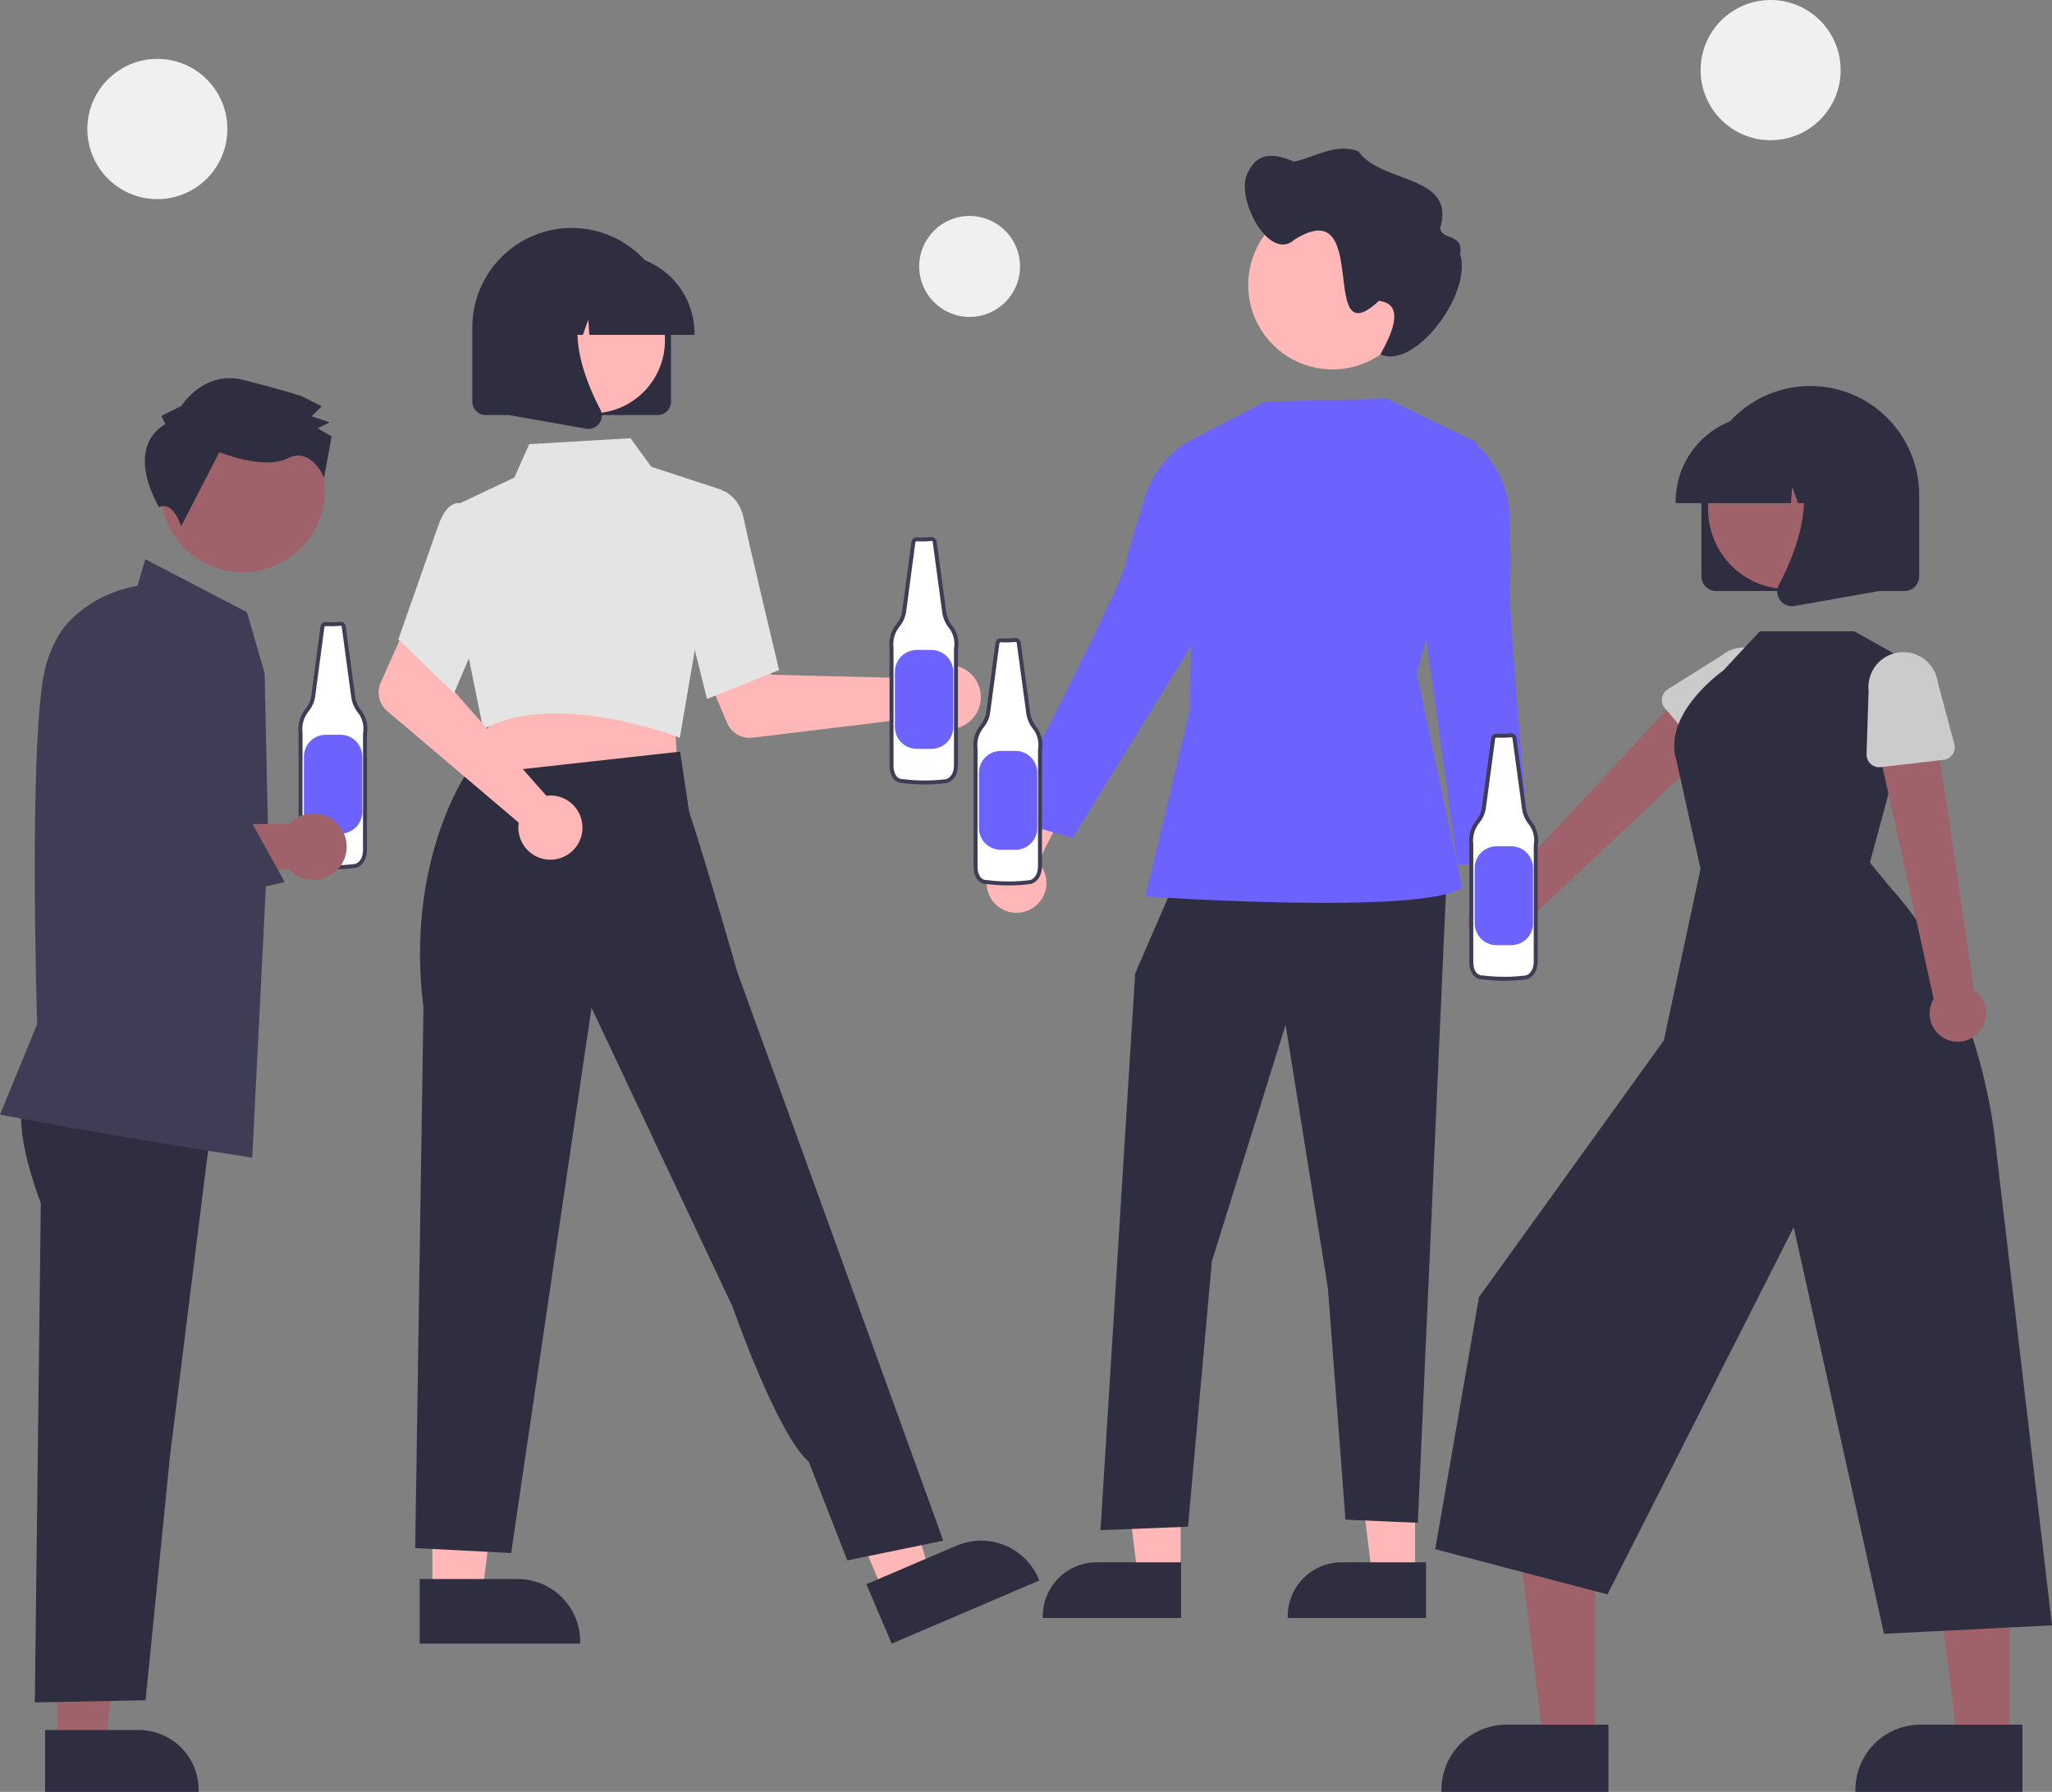 <svg width="134" height="117" viewBox="0 0 134 117" fill="none" xmlns="http://www.w3.org/2000/svg">
<rect x="0" y="0" width="134" height="117" fill="#808080" stroke="none"/>
<g clip-path="url(#clip0_11:37)">
<path d="M22.226 40.73C21.912 40.761 21.597 40.769 21.282 40.752C21.228 40.746 21.175 40.761 21.132 40.795C21.09 40.828 21.062 40.877 21.055 40.931L20.454 45.451C20.407 45.779 20.273 46.089 20.065 46.347C19.894 46.552 19.767 46.79 19.691 47.047C19.616 47.303 19.594 47.573 19.627 47.838V55.517C19.627 55.517 19.588 56.541 20.373 56.541C21.314 56.659 22.265 56.659 23.206 56.541C23.206 56.541 23.835 56.422 23.835 55.477V47.916C23.883 47.652 23.873 47.381 23.806 47.122C23.739 46.862 23.616 46.62 23.446 46.413C23.245 46.154 23.116 45.847 23.07 45.522L22.444 40.907C22.437 40.855 22.411 40.808 22.37 40.775C22.329 40.742 22.278 40.726 22.226 40.73Z" fill="white"/>
<path d="M21.787 56.759C21.311 56.759 20.837 56.729 20.365 56.67C20.26 56.673 20.155 56.654 20.057 56.614C19.96 56.574 19.872 56.514 19.798 56.438C19.478 56.106 19.496 55.536 19.497 55.512L19.497 47.846C19.464 47.564 19.488 47.279 19.569 47.007C19.649 46.734 19.785 46.482 19.966 46.264C20.158 46.024 20.282 45.737 20.325 45.433L20.927 40.913C20.939 40.827 20.984 40.748 21.053 40.693C21.122 40.639 21.209 40.614 21.296 40.623C21.602 40.639 21.908 40.632 22.213 40.601L22.216 40.601C22.301 40.594 22.385 40.621 22.452 40.675C22.518 40.728 22.561 40.805 22.573 40.89L23.198 45.505C23.241 45.807 23.362 46.092 23.549 46.333C23.728 46.553 23.859 46.81 23.93 47.085C24.002 47.36 24.014 47.648 23.964 47.928V55.477C23.964 56.517 23.237 56.667 23.23 56.668C22.751 56.729 22.269 56.759 21.787 56.759ZM21.264 40.881C21.245 40.88 21.226 40.886 21.211 40.898C21.197 40.911 21.187 40.928 21.184 40.947L20.582 45.468C20.532 45.82 20.389 46.151 20.166 46.428C20.006 46.62 19.887 46.843 19.816 47.083C19.745 47.322 19.725 47.574 19.755 47.822L19.756 47.838V55.517C19.756 55.526 19.742 56.007 19.985 56.259C20.036 56.31 20.096 56.35 20.163 56.377C20.23 56.403 20.302 56.415 20.373 56.411L20.39 56.412C21.319 56.529 22.26 56.529 23.189 56.412C23.202 56.409 23.705 56.294 23.705 55.477L23.707 47.893C23.752 47.648 23.743 47.395 23.681 47.154C23.618 46.913 23.504 46.688 23.346 46.495C23.131 46.218 22.991 45.889 22.942 45.541L22.316 40.925C22.313 40.906 22.304 40.889 22.289 40.876C22.274 40.864 22.256 40.858 22.236 40.859C21.917 40.891 21.596 40.898 21.275 40.881C21.272 40.881 21.268 40.881 21.264 40.881H21.264Z" fill="#3F3D56"/>
<path d="M21.276 47.976H22.23C22.609 47.976 22.973 48.127 23.241 48.395C23.509 48.664 23.66 49.028 23.66 49.408V53.002C23.66 53.381 23.509 53.745 23.241 54.014C22.973 54.283 22.609 54.434 22.23 54.434H21.276C20.896 54.434 20.532 54.283 20.264 54.014C19.996 53.745 19.845 53.381 19.845 53.002V49.408C19.845 49.22 19.882 49.033 19.954 48.86C20.026 48.686 20.131 48.528 20.264 48.395C20.397 48.262 20.555 48.157 20.728 48.085C20.902 48.013 21.088 47.976 21.276 47.976Z" fill="#6C63FF"/>
<path d="M3.737 113.981H6.847L8.327 101.97L3.736 101.97L3.737 113.981Z" fill="#9F616A"/>
<path d="M2.944 112.965L9.069 112.964H9.069C10.104 112.965 11.097 113.376 11.829 114.109C12.561 114.842 12.972 115.836 12.973 116.873V117L2.944 117L2.944 112.965Z" fill="#2F2E41"/>
<path d="M1.782 71.081C1.782 71.081 0.434 72.606 2.666 78.553L2.273 111.16L9.506 111.019L11.096 95.113L13.991 71.903L1.782 71.081Z" fill="#2F2E41"/>
<path d="M16.471 75.589L16.392 75.577C7.139 74.164 0.156 72.809 0.087 72.796L0 72.779L2.426 66.872C2.406 66.255 1.881 48.922 2.887 43.942C3.86 39.121 8.446 38.331 8.969 38.257L9.494 36.516L16.124 39.97L17.28 43.955L17.515 54.876L16.471 75.589Z" fill="#3F3D56"/>
<path d="M20.465 53.111C20.166 53.111 19.871 53.172 19.597 53.292C19.324 53.412 19.078 53.587 18.875 53.807H7.731L3.648 54.677L4.319 59.852L18.84 56.726C19.081 56.998 19.385 57.205 19.726 57.328C20.067 57.452 20.434 57.488 20.792 57.434C21.151 57.379 21.49 57.235 21.779 57.016C22.067 56.796 22.297 56.508 22.446 56.177C22.594 55.845 22.658 55.482 22.631 55.12C22.603 54.758 22.485 54.409 22.288 54.104C22.092 53.799 21.821 53.548 21.503 53.375C21.184 53.201 20.827 53.111 20.465 53.111H20.465Z" fill="#9F616A"/>
<path d="M20.561 34.559C21.984 31.953 21.028 28.686 18.425 27.261C15.822 25.837 12.558 26.794 11.136 29.4C9.713 32.006 10.669 35.274 13.272 36.698C15.875 38.123 19.139 37.165 20.561 34.559Z" fill="#9F616A"/>
<path d="M10.797 27.681L10.537 27.156L11.847 26.504C11.847 26.504 13.292 24.15 15.908 24.811C18.523 25.473 19.7 25.869 19.7 25.869L21.006 26.527L20.351 27.181L21.527 27.577L20.741 27.968L21.656 28.494L21.163 31.193C21.163 31.193 20.346 29.146 18.773 29.928C17.201 30.71 14.325 29.524 14.325 29.524L11.827 34.365C11.827 34.365 11.311 32.668 10.392 33.12C10.392 33.12 8.045 29.377 10.797 27.681Z" fill="#2F2E41"/>
<path d="M4.39 60.823L3.115 57.027L2.807 44.375L3.35 42.579C3.546 41.933 3.869 41.333 4.302 40.816C4.735 40.298 5.267 39.873 5.868 39.566C6.468 39.259 7.125 39.077 7.797 39.03C8.47 38.983 9.145 39.073 9.782 39.294C10.42 39.514 11.006 39.861 11.506 40.314C12.006 40.767 12.409 41.317 12.692 41.93C12.975 42.542 13.131 43.206 13.152 43.881C13.172 44.556 13.056 45.228 12.811 45.857L9.901 53.324L10.049 53.612L16.354 53.56L18.594 57.597L4.39 60.823Z" fill="#3F3D56"/>
<path d="M67.481 59.263C67.716 59.104 67.913 58.896 68.06 58.653C68.206 58.409 68.297 58.136 68.326 57.854C68.356 57.571 68.323 57.286 68.231 57.017C68.138 56.749 67.988 56.504 67.79 56.3L70.899 50.135L67.339 50.549L64.933 56.339C64.612 56.694 64.433 57.154 64.429 57.632C64.424 58.111 64.596 58.574 64.909 58.934C65.224 59.294 65.659 59.527 66.133 59.588C66.606 59.648 67.086 59.533 67.481 59.263Z" fill="#FFB7B7"/>
<path d="M92.408 102.928L89.607 102.928L88.274 92.11L92.409 92.11L92.408 102.928Z" fill="#FFB7B7"/>
<path d="M93.123 105.646L84.09 105.646V105.532C84.09 104.598 84.461 103.703 85.12 103.043C85.779 102.383 86.673 102.012 87.606 102.012H87.606L93.123 102.012L93.123 105.646Z" fill="#2F2E41"/>
<path d="M77.1 102.928L74.298 102.928L72.966 92.11L77.1 92.11L77.1 102.928Z" fill="#FFB7B7"/>
<path d="M77.128 105.646L68.096 105.646V105.532C68.096 104.598 68.467 103.703 69.126 103.043C69.785 102.383 70.679 102.012 71.612 102.012H71.612L77.129 102.012L77.128 105.646Z" fill="#2F2E41"/>
<path d="M76.87 57.239L74.128 63.563L71.866 99.913L77.579 99.685L79.139 82.356L83.951 66.922L86.718 84.129L87.861 99.227L92.587 99.432L94.471 57.239H76.87Z" fill="#2F2E41"/>
<path d="M90.576 26.031L82.629 26.23L77.963 28.628L77.707 46.321L74.797 58.535C74.797 58.535 92.978 59.788 95.492 57.958L92.521 44.004L96.505 28.922L90.576 26.031Z" fill="#6C63FF"/>
<path d="M79.19 28.922L78.451 28.422C78.451 28.422 75.386 29.341 74.48 33.433C74.48 33.433 73.787 35.486 73.483 36.897C73.134 38.516 65.43 53.386 65.43 53.386L70.042 54.71L78.498 41.019L79.19 28.922Z" fill="#6C63FF"/>
<path d="M96.381 61.532C96.198 61.314 96.066 61.059 95.992 60.785C95.919 60.511 95.906 60.223 95.956 59.944C96.005 59.664 96.115 59.398 96.278 59.166C96.441 58.933 96.653 58.739 96.899 58.598L95.609 51.814L98.917 53.195L99.635 59.425C99.845 59.854 99.891 60.346 99.763 60.807C99.636 61.268 99.344 61.666 98.943 61.925C98.541 62.185 98.059 62.288 97.587 62.216C97.115 62.143 96.686 61.9 96.381 61.532Z" fill="#FFB7B7"/>
<path d="M95.309 29.134L96.158 28.857C96.158 28.857 98.851 30.587 98.595 34.771C98.595 34.771 98.696 36.935 98.599 38.376C98.489 40.028 99.97 56.448 99.97 56.448H95.172L93.116 41.578L95.309 29.134Z" fill="#6C63FF"/>
<path d="M92.526 18.609C92.526 19.7 92.203 20.766 91.598 21.673C90.993 22.58 90.132 23.287 89.126 23.704C88.119 24.122 87.011 24.231 85.943 24.018C84.874 23.806 83.893 23.28 83.122 22.509C82.352 21.738 81.827 20.755 81.615 19.685C81.402 18.615 81.511 17.506 81.928 16.498C82.345 15.49 83.051 14.629 83.957 14.023C84.863 13.417 85.928 13.093 87.017 13.093C88.475 13.09 89.874 13.666 90.907 14.695C91.94 15.724 92.523 17.122 92.526 18.581C92.526 18.591 92.526 18.6 92.526 18.609Z" fill="#FFB7B7"/>
<path d="M81.527 11.2C82.172 9.811 83.421 10.086 84.513 10.557C85.897 10.25 87.212 9.33 88.702 9.874C90.17 12.011 95.099 11.383 94.05 14.863C94.049 15.697 95.617 15.211 95.343 16.577C96.174 19.205 92.344 24.183 90.145 23.135C90.689 22.137 91.931 19.87 90.047 19.645C85.994 23.421 89.629 12.455 84.536 15.644C82.85 17.189 80.541 12.746 81.527 11.2Z" fill="#2F2E41"/>
<path d="M97.345 62.082C97.607 62.135 97.878 62.129 98.138 62.066C98.398 62.003 98.641 61.883 98.85 61.715C99.059 61.548 99.229 61.337 99.347 61.096C99.466 60.856 99.53 60.593 99.536 60.325L113.368 47.29L110.256 44.804L97.615 58.432C97.164 58.452 96.737 58.636 96.414 58.951C96.091 59.265 95.894 59.687 95.861 60.137C95.827 60.587 95.96 61.033 96.234 61.392C96.507 61.75 96.903 61.996 97.345 62.082Z" fill="#9F616A"/>
<path d="M111.408 49.397L108.717 46.239C108.641 46.15 108.584 46.044 108.552 45.931C108.52 45.817 108.512 45.698 108.53 45.581C108.548 45.464 108.591 45.353 108.656 45.254C108.721 45.156 108.806 45.072 108.906 45.009L112.409 42.813C112.871 42.424 113.468 42.233 114.069 42.283C114.671 42.334 115.228 42.621 115.618 43.082C116.008 43.542 116.2 44.139 116.152 44.742C116.103 45.344 115.818 45.903 115.359 46.295L112.651 49.404C112.574 49.493 112.478 49.564 112.37 49.612C112.263 49.661 112.146 49.686 112.028 49.685C111.91 49.685 111.794 49.659 111.687 49.609C111.58 49.559 111.485 49.487 111.408 49.397V49.397Z" fill="#CBCBCB"/>
<path d="M104.172 113.718L100.79 113.717L99.181 100.657L104.172 100.657L104.172 113.718Z" fill="#9F616A"/>
<path d="M105.034 117L94.129 117V116.861C94.13 115.734 94.577 114.654 95.373 113.857C96.169 113.06 97.248 112.612 98.374 112.612H98.374L105.035 112.612L105.034 117Z" fill="#2F2E41"/>
<path d="M131.206 113.718L127.824 113.717L126.215 100.657L131.206 100.657L131.206 113.718Z" fill="#9F616A"/>
<path d="M132.068 117L121.163 117V116.861C121.164 115.734 121.611 114.654 122.407 113.857C123.203 113.06 124.282 112.612 125.408 112.612H125.408L132.068 112.612L132.068 117Z" fill="#2F2E41"/>
<path d="M122.109 56.32L125.518 43.71L121.095 41.221H114.922L112.521 43.793C112.521 43.793 108.51 46.587 109.481 49.683L111.047 56.735L108.652 67.935L96.582 84.693L93.725 101.154L104.972 104.106L117.134 80.13L123.03 106.678L134 106.126L130.22 73.936C130.22 73.936 129.142 64.13 123.494 58.008L122.109 56.32Z" fill="#2F2E41"/>
<path d="M129.149 67.478C129.339 67.289 129.486 67.061 129.578 66.809C129.671 66.558 129.707 66.289 129.685 66.022C129.662 65.755 129.582 65.496 129.449 65.264C129.316 65.031 129.133 64.831 128.914 64.677L126.269 46.811L122.473 48.011L126.273 65.218C126.039 65.603 125.954 66.061 126.034 66.505C126.114 66.949 126.354 67.348 126.709 67.627C127.063 67.905 127.507 68.044 127.957 68.016C128.407 67.989 128.831 67.797 129.149 67.478Z" fill="#9F616A"/>
<path d="M126.923 49.615L122.805 50.09C122.687 50.104 122.569 50.092 122.457 50.055C122.344 50.019 122.241 49.958 122.155 49.878C122.068 49.798 121.999 49.701 121.954 49.592C121.908 49.483 121.886 49.365 121.89 49.247L122.024 45.111C121.958 44.511 122.133 43.908 122.51 43.437C122.887 42.965 123.436 42.662 124.035 42.595C124.635 42.527 125.237 42.7 125.709 43.077C126.181 43.453 126.485 44.001 126.554 44.602L127.622 48.586C127.653 48.7 127.658 48.819 127.638 48.935C127.619 49.052 127.574 49.163 127.508 49.26C127.442 49.358 127.355 49.44 127.254 49.501C127.153 49.562 127.04 49.601 126.923 49.615V49.615Z" fill="#CBCBCB"/>
<path d="M111.106 37.635V32.322C111.106 30.433 111.855 28.622 113.188 27.287C114.522 25.952 116.331 25.202 118.217 25.202C120.103 25.202 121.911 25.952 123.245 27.287C124.579 28.622 125.328 30.433 125.328 32.322V37.635C125.327 37.888 125.227 38.131 125.048 38.311C124.869 38.49 124.626 38.591 124.373 38.591H112.061C111.807 38.591 111.565 38.49 111.386 38.311C111.207 38.131 111.106 37.888 111.106 37.635Z" fill="#2F2E41"/>
<path d="M119.256 37.828C121.783 36.445 122.711 33.273 121.33 30.744C119.949 28.214 116.781 27.285 114.255 28.667C111.728 30.05 110.8 33.222 112.181 35.751C113.562 38.281 116.73 39.211 119.256 37.828Z" fill="#9F616A"/>
<path d="M109.423 32.747C109.425 31.253 110.018 29.822 111.073 28.766C112.127 27.71 113.557 27.116 115.048 27.115H116.11C117.601 27.116 119.031 27.71 120.086 28.766C121.14 29.822 121.733 31.253 121.735 32.747V32.853H119.492L118.727 30.708L118.574 32.853H117.415L117.029 31.771L116.952 32.853H109.423V32.747Z" fill="#2F2E41"/>
<path d="M116.242 39.189C116.137 39.046 116.074 38.876 116.061 38.699C116.048 38.522 116.085 38.345 116.168 38.188C117.292 36.046 118.867 32.089 116.777 29.648L116.627 29.473H122.695V38.594L117.182 39.568C117.126 39.578 117.07 39.583 117.013 39.583C116.863 39.583 116.714 39.547 116.58 39.479C116.446 39.41 116.33 39.311 116.242 39.189Z" fill="#2F2E41"/>
<path d="M60.466 44.046C60.389 44.125 60.319 44.21 60.255 44.301L50.368 44.058L49.215 41.948L45.806 43.275L47.485 47.209C47.621 47.527 47.856 47.792 48.155 47.965C48.454 48.138 48.801 48.209 49.144 48.167L60.315 46.816C60.578 47.15 60.937 47.396 61.343 47.521C61.75 47.646 62.185 47.644 62.59 47.515C62.995 47.387 63.352 47.138 63.612 46.801C63.873 46.465 64.025 46.057 64.048 45.632C64.071 45.207 63.965 44.785 63.742 44.422C63.52 44.059 63.193 43.773 62.804 43.6C62.416 43.428 61.984 43.379 61.566 43.458C61.148 43.538 60.765 43.743 60.466 44.046H60.466Z" fill="#FFB7B7"/>
<path d="M28.235 104.166H31.486L33.033 91.611L28.234 91.611L28.235 104.166Z" fill="#FFB7B7"/>
<path d="M27.406 103.103L33.808 103.103H33.808C34.891 103.103 35.928 103.533 36.694 104.3C37.459 105.066 37.889 106.105 37.889 107.188V107.321L27.406 107.321L27.406 103.103Z" fill="#2F2E41"/>
<path d="M57.756 104.094L60.745 102.815L57.242 90.661L52.829 92.548L57.756 104.094Z" fill="#FFB7B7"/>
<path d="M56.576 103.442L62.464 100.924L62.464 100.924C63.459 100.498 64.582 100.486 65.587 100.89C66.591 101.293 67.394 102.08 67.819 103.076L67.871 103.198L58.231 107.321L56.576 103.442Z" fill="#2F2E41"/>
<path d="M44.037 46.766L44.272 50.58L37.401 51.316L30.21 52.087L32.326 46.295L44.037 46.766Z" fill="#FFB7B7"/>
<path d="M44.279 48.134C44.201 48.104 36.439 45.081 31.672 47.553L31.554 47.613L30.603 42.926L30.061 32.849L33.588 31.181L34.559 29.003L41.172 28.611L42.531 30.477L47.158 31.996L44.393 48.179L44.279 48.134Z" fill="#E4E4E4"/>
<path d="M44.522 39.038L45.34 32.603L47.202 32.035L47.234 32.047C47.277 32.063 48.289 32.451 48.566 33.854C48.832 35.201 50.835 43.582 50.855 43.666L50.876 43.75L46.169 45.636L44.522 39.038Z" fill="#E4E4E4"/>
<path d="M55.334 101.887L61.599 100.6L51.586 72.936L48.159 63.5C48.159 63.5 45.985 55.934 45.003 53.006L44.41 49.078L30.381 50.633C30.381 50.633 26.462 56.394 27.653 65.785L27.114 101.083L33.379 101.404L38.627 65.805L47.837 85.32C47.837 85.32 50.74 93.648 52.817 95.453L55.334 101.887Z" fill="#2F2E41"/>
<path d="M36.007 51.943C35.897 51.94 35.786 51.946 35.677 51.961L29.132 44.537L29.893 42.255L26.604 40.655L24.864 44.563C24.724 44.879 24.689 45.232 24.766 45.569C24.843 45.906 25.026 46.209 25.29 46.432L33.875 53.715C33.809 54.136 33.873 54.566 34.058 54.949C34.243 55.333 34.54 55.65 34.91 55.861C35.279 56.071 35.704 56.163 36.128 56.126C36.551 56.088 36.953 55.922 37.28 55.651C37.607 55.379 37.844 55.014 37.959 54.604C38.074 54.194 38.061 53.759 37.923 53.356C37.785 52.954 37.527 52.603 37.185 52.35C36.843 52.098 36.432 51.956 36.007 51.943Z" fill="#FFB7B7"/>
<path d="M26.011 41.755L28.57 34.458C28.858 33.597 29.218 33.075 29.641 32.904C29.725 32.867 29.815 32.847 29.906 32.846C29.998 32.845 30.088 32.863 30.172 32.899L31.32 34.351L32.384 38.83L29.654 45.26L26.011 41.755Z" fill="#E4E4E4"/>
<path d="M42.948 27.101H31.715C31.484 27.101 31.262 27.009 31.099 26.845C30.936 26.682 30.844 26.46 30.843 26.229V21.381C30.843 19.658 31.527 18.006 32.744 16.788C33.961 15.57 35.611 14.885 37.331 14.885C39.052 14.885 40.702 15.57 41.919 16.788C43.136 18.006 43.819 19.658 43.819 21.381V26.229C43.819 26.46 43.727 26.682 43.564 26.845C43.401 27.009 43.179 27.101 42.948 27.101Z" fill="#2F2E41"/>
<path d="M38.665 26.988C41.292 26.988 43.422 24.856 43.422 22.226C43.422 19.596 41.292 17.463 38.665 17.463C36.038 17.463 33.908 19.596 33.908 22.226C33.908 24.856 36.038 26.988 38.665 26.988Z" fill="#FFB7B7"/>
<path d="M45.354 21.866H38.486L38.415 20.878L38.063 21.866H37.005L36.866 19.909L36.168 21.866H34.121V21.769C34.123 20.407 34.664 19.1 35.626 18.137C36.589 17.174 37.893 16.632 39.254 16.63H40.222C41.583 16.632 42.887 17.174 43.849 18.137C44.812 19.1 45.353 20.407 45.354 21.769L45.354 21.866Z" fill="#2F2E41"/>
<path d="M38.429 28.006C38.378 28.006 38.326 28.002 38.275 27.993L33.246 27.104V18.782H38.782L38.645 18.942C36.738 21.169 38.175 24.779 39.201 26.734C39.277 26.877 39.31 27.038 39.298 27.2C39.286 27.361 39.229 27.516 39.133 27.646C39.052 27.758 38.947 27.849 38.824 27.911C38.702 27.974 38.567 28.006 38.429 28.006Z" fill="#2F2E41"/>
<path d="M98.678 48.011C98.364 48.042 98.049 48.05 97.734 48.033C97.68 48.027 97.627 48.042 97.584 48.076C97.542 48.109 97.514 48.158 97.507 48.212L96.906 52.732C96.859 53.06 96.725 53.37 96.517 53.628C96.346 53.833 96.219 54.071 96.143 54.328C96.068 54.584 96.046 54.854 96.079 55.119V62.798C96.079 62.798 96.04 63.822 96.825 63.822C97.766 63.94 98.717 63.94 99.657 63.822C99.657 63.822 100.287 63.703 100.287 62.758V55.197C100.335 54.933 100.325 54.662 100.258 54.403C100.191 54.143 100.068 53.901 99.898 53.694C99.697 53.435 99.568 53.128 99.522 52.803L98.896 48.188C98.889 48.136 98.863 48.089 98.822 48.056C98.781 48.023 98.73 48.007 98.678 48.011Z" fill="white"/>
<path d="M98.239 64.04C97.763 64.04 97.289 64.01 96.817 63.951C96.712 63.954 96.607 63.934 96.509 63.895C96.412 63.855 96.324 63.795 96.25 63.719C95.93 63.386 95.948 62.817 95.949 62.793L95.949 55.127C95.916 54.845 95.94 54.559 96.021 54.287C96.101 54.015 96.237 53.763 96.418 53.544C96.61 53.305 96.734 53.018 96.777 52.714L97.379 48.194C97.391 48.108 97.436 48.029 97.505 47.974C97.574 47.92 97.661 47.895 97.748 47.904C98.054 47.92 98.36 47.913 98.665 47.882L98.668 47.882C98.753 47.875 98.837 47.902 98.904 47.956C98.97 48.009 99.013 48.086 99.025 48.171L99.65 52.786C99.693 53.088 99.814 53.373 100 53.614C100.18 53.834 100.311 54.091 100.382 54.366C100.454 54.641 100.466 54.928 100.416 55.209V62.758C100.416 63.798 99.689 63.948 99.682 63.949C99.203 64.01 98.721 64.04 98.239 64.04ZM97.716 48.162C97.697 48.161 97.678 48.167 97.663 48.179C97.648 48.191 97.639 48.209 97.636 48.228L97.034 52.749C96.984 53.101 96.841 53.432 96.618 53.709C96.458 53.901 96.339 54.124 96.268 54.364C96.198 54.603 96.177 54.855 96.207 55.103L96.208 55.119V62.798C96.208 62.807 96.194 63.288 96.437 63.54C96.488 63.591 96.548 63.631 96.615 63.657C96.682 63.684 96.754 63.696 96.825 63.692L96.841 63.693C97.771 63.81 98.712 63.81 99.641 63.693C99.654 63.69 100.157 63.575 100.157 62.758L100.159 55.174C100.204 54.928 100.195 54.676 100.133 54.435C100.07 54.194 99.956 53.968 99.798 53.776C99.582 53.498 99.443 53.169 99.394 52.822L98.768 48.206C98.765 48.187 98.756 48.169 98.741 48.157C98.726 48.145 98.707 48.139 98.688 48.14C98.369 48.172 98.048 48.179 97.727 48.162C97.724 48.162 97.72 48.162 97.716 48.162Z" fill="#3F3D56"/>
<path d="M97.728 55.257H98.682C99.061 55.257 99.425 55.407 99.693 55.676C99.961 55.945 100.112 56.309 100.112 56.689V60.282C100.112 60.662 99.961 61.026 99.693 61.295C99.425 61.564 99.061 61.715 98.681 61.715H97.728C97.348 61.715 96.984 61.564 96.716 61.295C96.448 61.026 96.297 60.662 96.297 60.282V56.689C96.297 56.309 96.448 55.945 96.716 55.676C96.984 55.407 97.348 55.257 97.728 55.257Z" fill="#6C63FF"/>
<path d="M66.304 41.785C65.991 41.816 65.675 41.824 65.361 41.807C65.307 41.801 65.253 41.816 65.211 41.85C65.169 41.883 65.141 41.932 65.134 41.986L64.532 46.506C64.486 46.834 64.352 47.144 64.144 47.401C63.973 47.607 63.845 47.845 63.77 48.102C63.694 48.358 63.672 48.628 63.705 48.893V56.572C63.705 56.572 63.666 57.596 64.452 57.596C65.392 57.714 66.344 57.714 67.284 57.596C67.284 57.596 67.913 57.476 67.913 56.532V48.971C67.961 48.707 67.951 48.436 67.885 48.176C67.817 47.917 67.695 47.675 67.525 47.468C67.324 47.209 67.194 46.902 67.148 46.577L66.523 41.962C66.516 41.91 66.49 41.863 66.449 41.83C66.408 41.797 66.357 41.781 66.304 41.785Z" fill="white"/>
<path d="M65.865 57.814C65.39 57.814 64.915 57.784 64.444 57.725C64.338 57.728 64.234 57.708 64.136 57.668C64.039 57.628 63.95 57.569 63.877 57.493C63.557 57.16 63.575 56.591 63.576 56.567L63.576 48.901C63.542 48.619 63.567 48.334 63.647 48.061C63.728 47.789 63.863 47.536 64.045 47.318C64.237 47.079 64.361 46.792 64.404 46.488L65.006 41.968C65.018 41.882 65.063 41.803 65.132 41.748C65.201 41.694 65.288 41.669 65.375 41.678C65.68 41.694 65.987 41.687 66.291 41.656L66.295 41.655C66.38 41.649 66.464 41.676 66.53 41.729C66.597 41.783 66.64 41.86 66.651 41.945L67.277 46.56C67.32 46.862 67.441 47.147 67.627 47.388C67.807 47.608 67.937 47.864 68.009 48.14C68.081 48.415 68.092 48.702 68.043 48.982V56.532C68.043 57.572 67.316 57.722 67.308 57.723C66.83 57.783 66.348 57.814 65.865 57.814ZM65.343 41.936C65.324 41.935 65.305 41.941 65.29 41.953C65.275 41.965 65.266 41.983 65.263 42.002L64.661 46.523C64.611 46.875 64.468 47.206 64.245 47.483C64.085 47.675 63.966 47.898 63.895 48.137C63.824 48.377 63.803 48.629 63.834 48.877L63.835 48.893V56.572C63.834 56.581 63.821 57.062 64.064 57.314C64.114 57.365 64.175 57.405 64.242 57.431C64.309 57.458 64.38 57.469 64.452 57.466L64.468 57.467C65.398 57.584 66.338 57.584 67.268 57.467C67.28 57.464 67.784 57.349 67.784 56.532L67.786 48.948C67.831 48.702 67.822 48.45 67.759 48.209C67.697 47.967 67.583 47.742 67.425 47.55C67.209 47.272 67.07 46.943 67.02 46.595L66.395 41.98C66.392 41.961 66.382 41.943 66.368 41.931C66.353 41.919 66.334 41.913 66.315 41.914C65.996 41.946 65.674 41.953 65.354 41.936C65.35 41.936 65.347 41.936 65.343 41.936Z" fill="#3F3D56"/>
<path d="M65.354 49.031H66.308C66.688 49.031 67.052 49.181 67.32 49.45C67.588 49.718 67.739 50.083 67.739 50.463V54.056C67.739 54.436 67.588 54.8 67.32 55.069C67.052 55.337 66.688 55.488 66.308 55.488H65.354C64.975 55.488 64.611 55.337 64.343 55.069C64.075 54.8 63.924 54.436 63.924 54.056V50.463C63.924 50.083 64.075 49.718 64.343 49.45C64.611 49.181 64.975 49.031 65.354 49.031Z" fill="#6C63FF"/>
<path d="M60.818 35.192C60.504 35.224 60.188 35.231 59.874 35.214C59.82 35.209 59.766 35.224 59.724 35.257C59.682 35.291 59.654 35.34 59.647 35.393L59.045 39.914C58.999 40.242 58.865 40.551 58.657 40.809C58.486 41.014 58.358 41.253 58.283 41.509C58.207 41.766 58.185 42.035 58.218 42.301V49.98C58.218 49.98 58.179 51.003 58.965 51.003C59.906 51.122 60.857 51.122 61.797 51.003C61.797 51.003 62.426 50.884 62.426 49.939V42.379C62.474 42.115 62.465 41.844 62.398 41.584C62.33 41.325 62.208 41.083 62.038 40.875C61.837 40.616 61.707 40.309 61.661 39.985L61.036 35.37C61.029 35.318 61.002 35.271 60.962 35.238C60.921 35.205 60.87 35.188 60.818 35.192Z" fill="white"/>
<path d="M60.379 51.221C59.903 51.221 59.428 51.192 58.957 51.133C58.851 51.135 58.747 51.116 58.649 51.076C58.552 51.036 58.463 50.976 58.39 50.901C58.07 50.568 58.088 49.999 58.089 49.974L58.089 42.309C58.056 42.027 58.08 41.741 58.16 41.469C58.241 41.197 58.376 40.944 58.558 40.726C58.75 40.487 58.874 40.2 58.917 39.895L59.519 35.376C59.531 35.289 59.576 35.21 59.645 35.156C59.714 35.102 59.801 35.076 59.888 35.086C60.194 35.102 60.5 35.094 60.804 35.063L60.808 35.063C60.893 35.057 60.977 35.083 61.043 35.137C61.11 35.191 61.153 35.268 61.164 35.352L61.79 39.968C61.833 40.269 61.953 40.555 62.14 40.796C62.32 41.016 62.45 41.272 62.522 41.547C62.594 41.822 62.605 42.11 62.556 42.39V49.939C62.556 50.979 61.829 51.129 61.821 51.131C61.343 51.191 60.861 51.221 60.379 51.221ZM59.856 35.343C59.837 35.342 59.818 35.349 59.803 35.361C59.788 35.373 59.779 35.39 59.776 35.41L59.174 39.931C59.124 40.282 58.98 40.614 58.758 40.891C58.598 41.082 58.479 41.305 58.408 41.545C58.337 41.785 58.316 42.037 58.347 42.285L58.348 42.301V49.979C58.347 49.989 58.334 50.469 58.577 50.721C58.627 50.773 58.688 50.813 58.755 50.839C58.822 50.865 58.893 50.877 58.965 50.874L58.981 50.875C59.911 50.992 60.852 50.992 61.781 50.875C61.794 50.872 62.297 50.757 62.297 49.939L62.299 42.355C62.344 42.11 62.335 41.858 62.272 41.616C62.21 41.375 62.096 41.15 61.938 40.957C61.722 40.68 61.583 40.351 61.533 40.003L60.908 35.387C60.905 35.368 60.895 35.351 60.881 35.339C60.866 35.327 60.847 35.321 60.828 35.322C60.509 35.353 60.187 35.361 59.867 35.344C59.863 35.343 59.86 35.343 59.856 35.343Z" fill="#3F3D56"/>
<path d="M59.867 42.438H60.821C61.201 42.438 61.565 42.589 61.833 42.858C62.101 43.126 62.252 43.49 62.252 43.87V47.464C62.252 47.844 62.101 48.208 61.833 48.477C61.565 48.745 61.201 48.896 60.821 48.896H59.867C59.488 48.896 59.124 48.745 58.856 48.477C58.588 48.208 58.437 47.844 58.437 47.464V43.87C58.437 43.49 58.588 43.126 58.856 42.858C59.124 42.589 59.488 42.438 59.867 42.438Z" fill="#6C63FF"/>
<path d="M10.277 13.002C12.802 13.002 14.849 10.952 14.849 8.424C14.849 5.895 12.802 3.845 10.277 3.845C7.751 3.845 5.704 5.895 5.704 8.424C5.704 10.952 7.751 13.002 10.277 13.002Z" fill="#F0F0F0"/>
<path d="M115.627 9.156C118.152 9.156 120.199 7.106 120.199 4.578C120.199 2.05 118.152 -6.10352e-05 115.627 -6.10352e-05C113.101 -6.10352e-05 111.054 2.05 111.054 4.578C111.054 7.106 113.101 9.156 115.627 9.156Z" fill="#F0F0F0"/>
<path d="M63.318 20.693C65.136 20.693 66.61 19.217 66.61 17.396C66.61 15.576 65.136 14.1 63.318 14.1C61.499 14.1 60.025 15.576 60.025 17.396C60.025 19.217 61.499 20.693 63.318 20.693Z" fill="#F0F0F0"/>
</g>
<defs>
<clipPath id="clip0_11:37">
<rect width="134" height="117" fill="white"/>
</clipPath>
</defs>
</svg>
